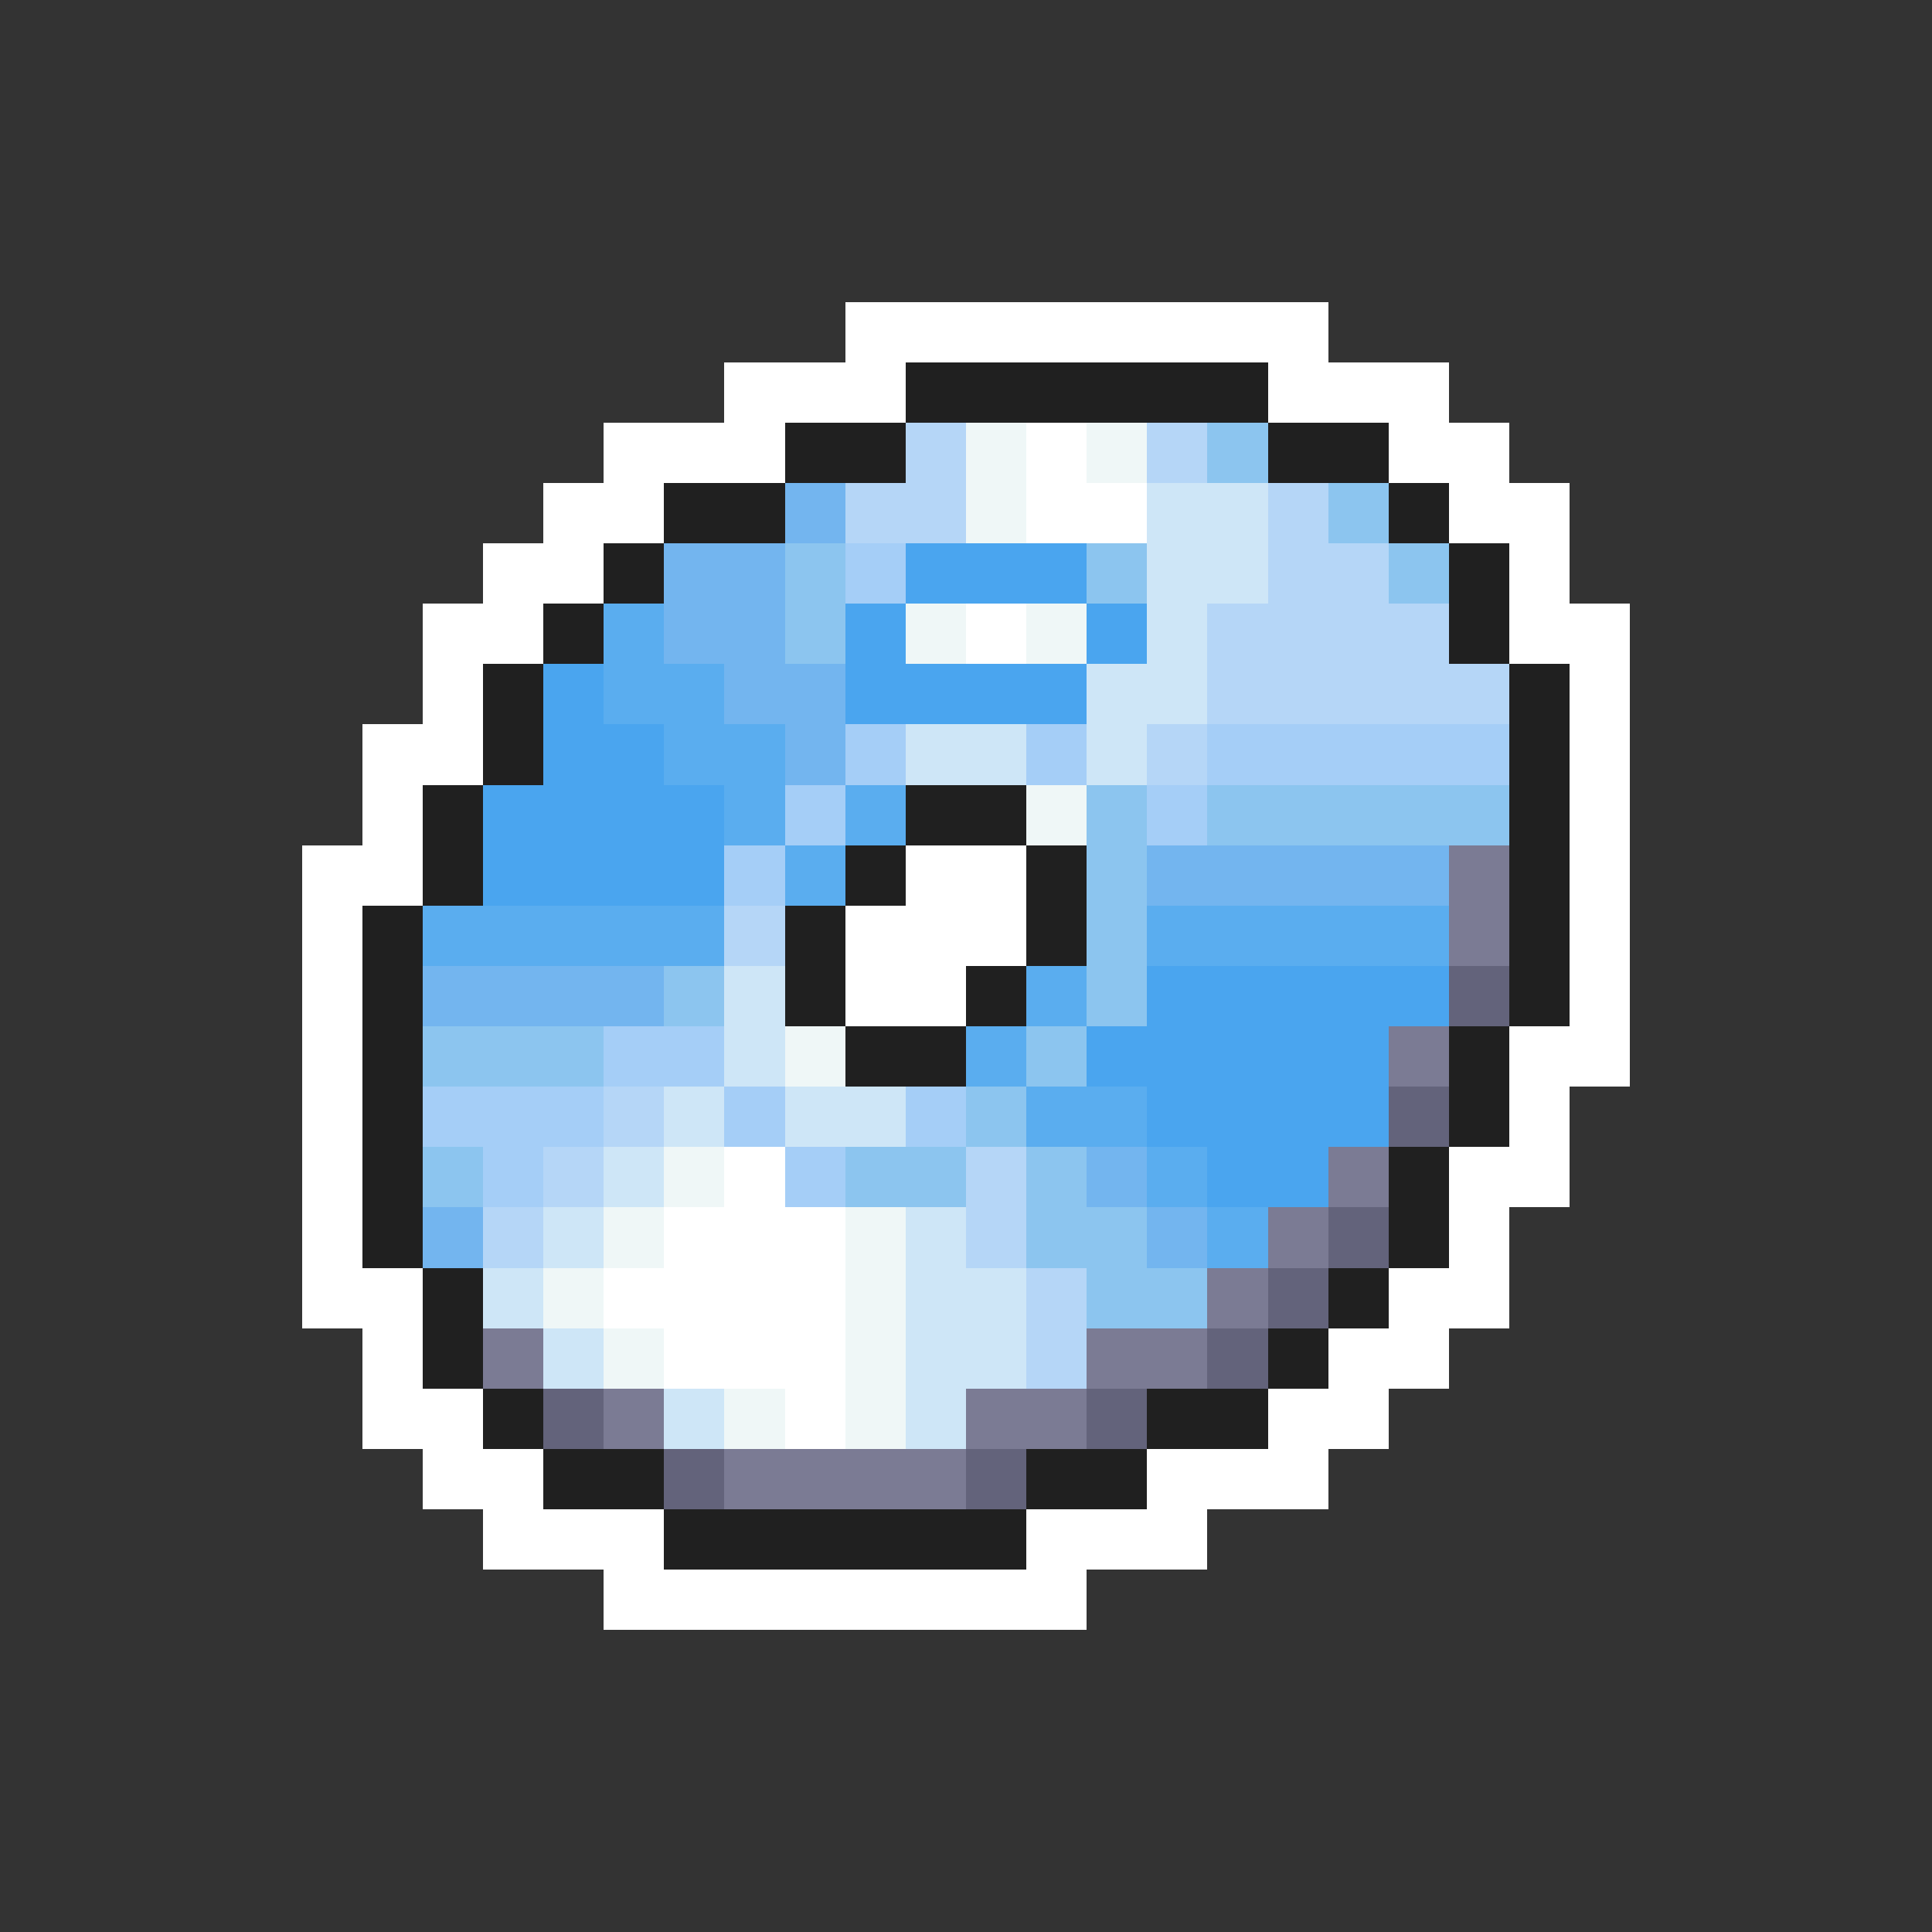 <svg xmlns="http://www.w3.org/2000/svg" viewBox="0 -0.5 32 32" shape-rendering="crispEdges">
<rect x="0" y="-0.5" width="32" height="32" fill="#333333" stroke="none"/>
<path stroke="#ffffff" d="M14 5h8M12 6h3M21 6h3M10 7h3M17 7h1M23 7h2M9 8h2M17 8h2M24 8h2M8 9h2M25 9h1M7 10h2M16 10h1M25 10h2M7 11h1M26 11h1M6 12h2M26 12h1M6 13h1M26 13h1M5 14h2M15 14h2M26 14h1M5 15h1M14 15h3M26 15h1M5 16h1M14 16h2M26 16h1M5 17h1M25 17h2M5 18h1M25 18h1M5 19h1M12 19h1M24 19h2M5 20h1M11 20h3M24 20h1M5 21h2M10 21h4M23 21h2M6 22h1M11 22h3M22 22h2M6 23h2M13 23h1M21 23h2M7 24h2M19 24h3M8 25h3M17 25h3M10 26h8" />
<path stroke="#202020" d="M15 6h6M13 7h2M21 7h2M11 8h2M23 8h1M10 9h1M24 9h1M9 10h1M24 10h1M8 11h1M25 11h1M8 12h1M25 12h1M7 13h1M15 13h2M25 13h1M7 14h1M14 14h1M17 14h1M25 14h1M6 15h1M13 15h1M17 15h1M25 15h1M6 16h1M13 16h1M16 16h1M25 16h1M6 17h1M14 17h2M24 17h1M6 18h1M24 18h1M6 19h1M23 19h1M6 20h1M23 20h1M7 21h1M22 21h1M7 22h1M21 22h1M8 23h1M19 23h2M9 24h2M17 24h2M11 25h6" />
<path stroke="#b5d6f7" d="M15 7h1M19 7h1M14 8h2M21 8h1M21 9h2M20 10h4M20 11h5M19 12h1M12 15h1M10 18h1M9 19h1M16 19h1M8 20h1M16 20h1M17 21h1M17 22h1" />
<path stroke="#eff7f7" d="M16 7h1M18 7h1M16 8h1M15 10h1M17 10h1M17 13h1M13 17h1M11 19h1M10 20h1M14 20h1M9 21h1M14 21h1M10 22h1M14 22h1M12 23h1M14 23h1" />
<path stroke="#8cc5ef" d="M20 7h1M22 8h1M13 9h1M18 9h1M23 9h1M13 10h1M18 13h1M20 13h5M18 14h1M18 15h1M11 16h1M18 16h1M7 17h3M17 17h1M16 18h1M7 19h1M14 19h2M17 19h1M17 20h2M18 21h2" />
<path stroke="#73b5ef" d="M13 8h1M11 9h2M11 10h2M12 11h2M13 12h1M19 14h5M7 16h4M18 19h1M7 20h1M19 20h1" />
<path stroke="#cee6f7" d="M19 8h2M19 9h2M19 10h1M18 11h2M15 12h2M18 12h1M12 16h1M12 17h1M11 18h1M13 18h2M10 19h1M9 20h1M15 20h1M8 21h1M15 21h2M9 22h1M15 22h2M11 23h1M15 23h1" />
<path stroke="#a5cef7" d="M14 9h1M14 12h1M17 12h1M20 12h5M13 13h1M19 13h1M12 14h1M10 17h2M7 18h3M12 18h1M15 18h1M8 19h1M13 19h1" />
<path stroke="#4aa5ef" d="M15 9h3M14 10h1M18 10h1M9 11h1M14 11h4M9 12h2M8 13h4M8 14h4M19 16h5M18 17h5M19 18h4M20 19h2" />
<path stroke="#5aadef" d="M10 10h1M10 11h2M11 12h2M12 13h1M14 13h1M13 14h1M7 15h5M19 15h5M17 16h1M16 17h1M17 18h2M19 19h1M20 20h1" />
<path stroke="#7b7b94" d="M24 14h1M24 15h1M23 17h1M22 19h1M21 20h1M20 21h1M8 22h1M18 22h2M10 23h1M16 23h2M12 24h4" />
<path stroke="#63637b" d="M24 16h1M23 18h1M22 20h1M21 21h1M20 22h1M9 23h1M18 23h1M11 24h1M16 24h1" />
</svg>